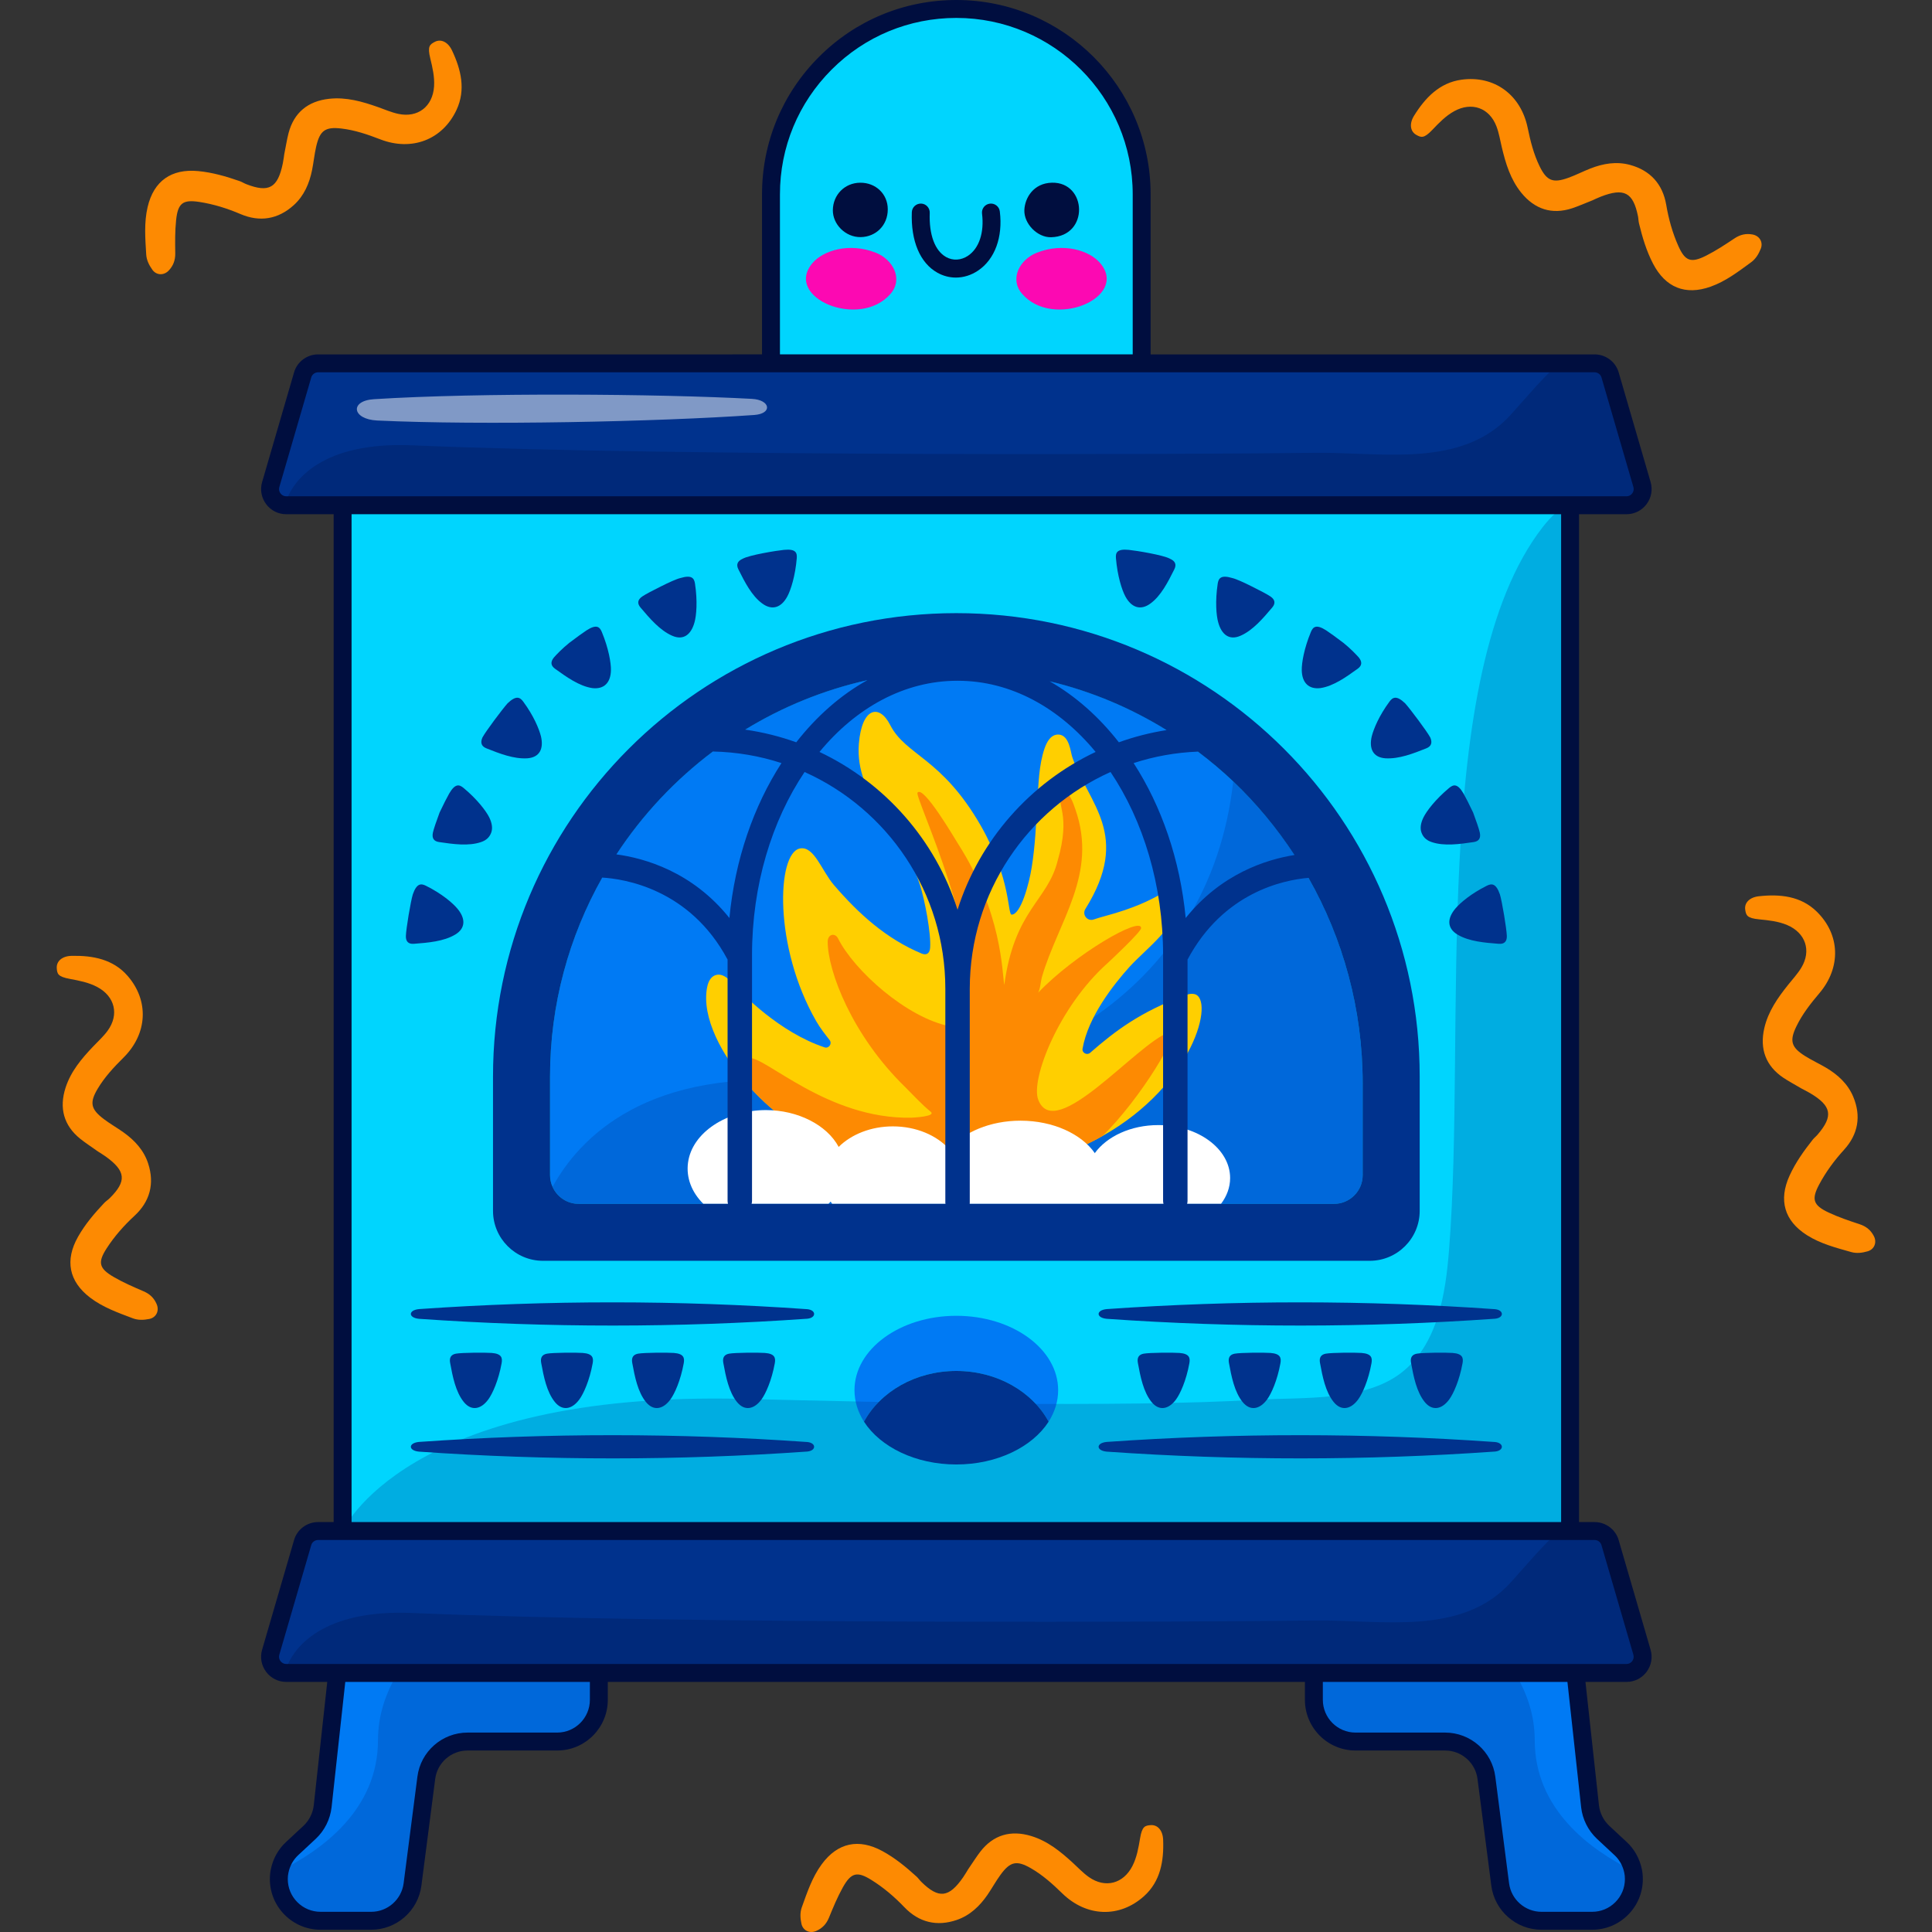 <?xml version="1.0" encoding="UTF-8"?>
<!-- Generator: Adobe Illustrator 25.2.1, SVG Export Plug-In . SVG Version: 6.00 Build 0)  -->
<svg xmlns="http://www.w3.org/2000/svg" xmlns:xlink="http://www.w3.org/1999/xlink" version="1.1" id="Capa_1" x="0px" y="0px" viewBox="0 0 512 512" style="enable-background:new 0 0 512 512;" xml:space="preserve" width="512" height="512">
<rect x="0" y="0" width="512" height="512" fill="#333333" stroke="none"/>
<g>
	<g>
		<g>
			<g>
				<rect x="90.799" y="120.389" style="fill:#00D5FE;" width="325.29" height="321.707"/>
				<path style="fill:#00D5FE;" d="M302.552,51.491V96.29h-98.233V51.491c0-13.558,5.505-25.843,14.4-34.738      c8.873-8.873,21.157-14.379,34.716-14.379C280.552,2.375,302.552,24.375,302.552,51.491z"/>
			</g>
			<g>
				<g>
					<path style="fill:#FC09B2;" d="M270.835,77.83c-3.381-3.949-0.572-9.081,3.948-10.862c7.006-2.76,13.922-0.621,16.79,2.776       C299.267,78.858,279.04,87.412,270.835,77.83z"/>
					<path style="fill:#FC09B2;" d="M236.036,77.83c3.381-3.949,0.572-9.081-3.948-10.862c-7.006-2.76-13.922-0.621-16.79,2.776       C207.604,78.858,227.831,87.412,236.036,77.83z"/>
				</g>
			</g>
			<g>
				<path style="fill:#007AF4;" d="M158.698,443.348v7.125c0,6.11-4.944,11.054-11.032,11.054h-23.748      c-5.549,0-10.255,4.124-10.947,9.629l-3.649,28.239c-0.713,5.506-5.397,9.629-10.945,9.629H84.948      c-3.044,0-5.808-1.231-7.816-3.238c-2.007-2.008-3.238-4.771-3.238-7.816c0-0.734,0.065-1.447,0.216-2.137      c0.453-2.245,1.576-4.34,3.282-5.915l4.685-4.361c1.922-1.813,3.131-4.253,3.434-6.865l3.865-35.342H158.698z"/>
				<path style="fill:#007AF4;" d="M432.994,497.969c0,3.044-1.23,5.808-3.238,7.816c-2.008,2.008-4.771,3.238-7.816,3.238h-13.428      c-5.548,0-10.234-4.124-10.945-9.629l-3.65-28.239c-0.69-5.505-5.397-9.629-10.946-9.629h-23.749      c-6.088,0-11.032-4.944-11.032-11.054v-7.125h69.324l3.865,35.342c0.302,2.612,1.511,5.052,3.432,6.865l4.685,4.361      c1.706,1.576,2.828,3.67,3.282,5.915C432.929,496.523,432.994,497.235,432.994,497.969z"/>
				<path style="fill:#007AF4;" d="M280.42,368.41c0,2.98-0.907,5.808-2.526,8.355c-4.297-7.945-13.623-13.45-24.461-13.45      c-10.817,0-20.143,5.506-24.461,13.45c-1.619-2.547-2.526-5.376-2.526-8.355c0-10.881,12.09-19.711,26.987-19.711      C268.352,348.699,280.42,357.529,280.42,368.41z"/>
				<path style="fill:#007AF4;" d="M361.122,287.104v24.332c0,4.188-3.411,7.6-7.599,7.6H153.365c-3.087,0-5.764-1.857-6.93-4.513      c-0.432-0.95-0.669-1.986-0.669-3.087v-26.124c0-60.084,49.44-108.833,109.762-107.667c27.655,0.518,52.592,11.68,71.288,29.448      C347.974,227.193,361.122,255.799,361.122,287.104z"/>
			</g>
			<g style="opacity:0.25;">
				<path style="fill:#00328D;" d="M158.698,443.348v7.125c0,6.11-4.944,11.054-11.032,11.054h-23.748      c-5.549,0-10.255,4.124-10.947,9.629l-3.649,28.239c-0.713,5.506-5.397,9.629-10.945,9.629H84.948      c-3.044,0-5.808-1.231-7.816-3.238c-2.007-2.008-3.238-4.771-3.238-7.816c0-0.734,0.065-1.447,0.216-2.137      c11.528-5.678,26.059-16.451,26.059-34.673c0-6.563,2.05-12.522,5.245-17.811H158.698z"/>
				<path style="fill:#00328D;" d="M432.994,497.969c0,3.044-1.23,5.808-3.238,7.816c-2.008,2.008-4.771,3.238-7.816,3.238h-13.428      c-5.548,0-10.234-4.124-10.945-9.629l-3.65-28.239c-0.69-5.505-5.397-9.629-10.946-9.629h-23.749      c-6.088,0-11.032-4.944-11.032-11.054v-7.125h53.283c3.195,5.29,5.246,11.248,5.246,17.811c0,18.222,14.53,28.995,26.058,34.673      C432.929,496.523,432.994,497.235,432.994,497.969z"/>
				<path style="fill:#00328D;" d="M361.124,287.098v24.332c0,4.189-3.411,7.599-7.6,7.599H153.367c-3.088,0-5.764-1.856-6.93-4.512      c6.93-12.652,24.936-32.147,69.194-27.699c53.629,5.397,104.904-23.252,111.186-79.73      C347.977,227.187,361.124,255.793,361.124,287.098z"/>
				<path style="fill:#00328D;" d="M416.089,132.997v272.741H90.799c0,0,16.408-37.177,105.962-35.018      c37.522,0.907,98.795,2.396,136.77,0.216c11.831-0.67,27.742,0.453,37.588-6.952c9.996-7.556,11.982-21.309,12.888-32.665      c4.664-58.335-5.505-152.53,24.807-191.608C410.994,136.905,413.456,134.659,416.089,132.997z"/>
			</g>
			<path style="fill:#FFCF00;" d="M292.132,301.072c-1.672,0.95-3.447,1.858-5.304,2.704c-24.729,11.292-58.087,8.401-79.761-7.926     c-2.972-2.25-5.924-4.995-8.607-8.009c-7.246-8.133-12.55-18.268-11.085-26.112c0.433-2.333,1.527-3.117,2.373-3.344     c0.867-0.248,2.25-0.124,3.984,1.775c3.035,3.365,12.921,13.459,24.79,17.401c1.136,0.371,2.064-0.97,1.342-1.92     c-1.218-1.569-2.455-3.096-3.57-5.036c-11.333-19.692-10.425-44.504-4.335-45.743c3.777-0.784,5.779,5.883,9.041,9.681     c6.585,7.659,13.892,14.264,23.263,18.165c1.383,0.557,2.126-0.165,2.229-1.528c0.288-3.715-1.424-12.756-2.704-16.699     c-4.768-14.862-17.298-23.243-16.184-37.362c0.785-9.722,5.45-10.631,8.299-4.995c4.149,8.133,13.623,8.587,24.027,26.711     c8.154,14.325,7.019,23.738,8.215,23.552c2.416-0.144,4.583-8.195,5.264-12.529c0.928-5.718,1.155-11.539,1.507-17.319     c0.289-4.686,0.371-9.722,1.899-14.202c0.599-1.713,1.672-3.778,3.777-3.674c2.848,0.227,3.117,4.727,3.571,5.965     c4.231,12.406,15.749,20.539,3.488,40.231c-0.971,1.527,0.495,3.406,2.208,2.807c0.929-0.31,1.899-0.619,2.869-0.867     c16.121-4.314,16.389-8.71,19.115-6.337c0.639,0.537,0.928,1.362,0.804,2.271c-0.991,7.018-8.67,12.467-13.252,17.422     c-4.314,4.789-11.064,13.355-12.509,21.777c-0.185,1.094,1.176,1.796,2.003,1.074c6.667-5.821,13.211-10.775,24.936-15.172     c0.825-0.31,1.733-0.599,2.703-0.393C321.939,264.639,316.53,287.345,292.132,301.072z"/>
			<path style="fill:#FD8A02;" d="M292.132,301.072c-1.672,0.95-3.447,1.858-5.304,2.704c-24.729,11.292-58.087,8.401-79.761-7.926     c-2.972-2.25-5.924-4.995-8.607-8.009c-1.713-3.406-2.767-7.018,0-7.431c4.149-0.681,20.766,16.245,43.079,15.791     c0.434-0.021,6.668-0.31,5.099-1.589c-2.436-1.982-4.541-4.335-6.77-6.543c-14.057-13.665-20.519-30.736-20.519-38.497     c0-2.064,1.961-2.415,2.725-0.909c4.252,8.525,18.227,21.096,29.724,23.326c2.704,0.537,2.993,0.413,4.005-2.725     c5.8-18.371-13.52-58.045-12.653-59.201c1.548-2.085,9.929,12.282,10.713,13.5c11.704,18.288,11.663,33.894,12.282,37.465     c2.724-20.085,11.538-22.252,14.16-32.986c3.592-12.406-0.536-14.945,1.052-17.236c1.672-2.456,3.179,2.395,3.612,3.633     c6.09,17.277-4.582,29.724-8.876,44.565c-0.248,0.908-0.433,3.22-0.991,4.087c9.722-10.197,27.329-20.394,27.309-17.132     c0,0.97-8.174,8.628-8.855,9.247c-13.025,11.58-20.477,30.922-18.412,36.226c4.438,11.684,26.112-14.841,34.575-17.814     C313.806,272.174,302.02,291.577,292.132,301.072z"/>
			<g>
				<path style="fill:#FFFFFF;" d="M220.142,318.43c-0.195,0.216-0.389,0.41-0.583,0.605h-33.162      c-3.066-3.045-4.619-6.909-4.059-10.968c1.102-7.988,10.298-13.882,20.64-13.882c8.463,0,16.171,3.951,19.28,9.759      c0.69,1.295,1.166,2.677,1.36,4.124C224.158,311.845,222.819,315.494,220.142,318.43z"/>
				<path style="fill:#FFFFFF;" d="M292.402,312.45c0,2.353-0.756,4.577-2.073,6.585H252.72c-0.323,0.475-0.669,0.95-1.079,1.403      c-0.389-0.453-0.756-0.928-1.079-1.403c-1.317-2.008-2.072-4.232-2.072-6.585c0-2.893,1.123-5.592,3.066-7.902      c3.844-4.534,10.86-7.556,18.891-7.556c8.636,0,16.106,3.497,19.69,8.593C291.582,307.657,292.402,309.989,292.402,312.45z"/>
				<path style="fill:#FFFFFF;" d="M254.793,312.536c0,2.331-0.734,4.555-2.073,6.498c-0.323,0.475-0.669,0.95-1.079,1.403      c-0.389-0.453-0.756-0.928-1.079-1.403h-30.03c-0.152-0.194-0.281-0.41-0.389-0.605c-1.079-1.792-1.684-3.8-1.684-5.894      c0-3.217,1.425-6.218,3.8-8.593c3.325-3.303,8.528-5.44,14.357-5.44c6.196,0,11.68,2.396,14.94,6.045      C253.606,306.815,254.793,309.578,254.793,312.536z"/>
				<path style="fill:#FFFFFF;" d="M325.995,312.191c0,2.483-0.885,4.815-2.418,6.844h-33.248c-1.533-2.029-2.417-4.361-2.417-6.844      c0-2.375,0.82-4.62,2.223-6.606c3.216-4.426,9.542-7.427,16.818-7.427C317.468,298.158,325.995,304.44,325.995,312.191z"/>
			</g>
			<g>
				<path style="fill:#00328D;" d="M213.936,346.948c-34.227-2.407-68.668-2.416-102.897-0.024c-2.878,0.275-2.878,2.3,0,2.575      c34.229,2.391,68.67,2.383,102.897-0.024C216.354,349.24,216.354,347.184,213.936,346.948z"/>
				<path style="fill:#00328D;" d="M201.79,370.878c1.123-1.521,2.71-5.037,3.536-9.591c0.256-1.413,0.046-2.542-2.627-2.742      c-1.671-0.123-7.849-0.102-9.487,0.192c-1.267,0.242-1.789,1.024-1.529,2.439c0.671,3.667,1.454,7.676,3.624,10.37      C197.321,374.032,199.879,373.487,201.79,370.878z"/>
				<path style="fill:#00328D;" d="M177.659,370.878c1.123-1.521,2.71-5.037,3.535-9.591c0.256-1.413,0.047-2.542-2.627-2.742      c-1.671-0.123-7.85-0.102-9.486,0.192c-1.267,0.242-1.789,1.024-1.531,2.439c0.672,3.667,1.455,7.676,3.625,10.37      C173.19,374.032,175.746,373.487,177.659,370.878z"/>
				<path style="fill:#00328D;" d="M153.527,370.878c1.124-1.521,2.71-5.037,3.536-9.591c0.256-1.413,0.046-2.542-2.627-2.742      c-1.671-0.123-7.849-0.102-9.486,0.192c-1.267,0.242-1.789,1.024-1.531,2.439c0.672,3.667,1.455,7.676,3.624,10.37      C149.059,374.032,151.615,373.487,153.527,370.878z"/>
				<path style="fill:#00328D;" d="M129.395,370.878c1.123-1.521,2.71-5.037,3.536-9.591c0.255-1.413,0.046-2.542-2.627-2.742      c-1.671-0.123-7.85-0.102-9.486,0.192c-1.267,0.242-1.789,1.024-1.529,2.439c0.671,3.667,1.454,7.676,3.624,10.37      C124.927,374.032,127.483,373.487,129.395,370.878z"/>
				<path style="fill:#00328D;" d="M111.039,384.699c34.229,2.391,68.67,2.383,102.897-0.024c2.417-0.236,2.417-2.291,0-2.526      c-34.227-2.408-68.668-2.416-102.897-0.024C108.161,382.4,108.161,384.424,111.039,384.699z"/>
				<path style="fill:#00328D;" d="M396.198,346.948c-34.228-2.407-68.668-2.416-102.897-0.024c-2.878,0.275-2.878,2.3,0,2.575      c34.229,2.391,68.669,2.383,102.897-0.024C398.614,349.24,398.615,347.184,396.198,346.948z"/>
				<path style="fill:#00328D;" d="M384.05,370.878c1.124-1.521,2.71-5.037,3.536-9.591c0.256-1.413,0.046-2.542-2.627-2.742      c-1.671-0.123-7.849-0.102-9.486,0.192c-1.267,0.242-1.789,1.024-1.531,2.439c0.671,3.667,1.455,7.676,3.624,10.37      C379.583,374.032,382.139,373.487,384.05,370.878z"/>
				<path style="fill:#00328D;" d="M359.919,370.878c1.123-1.521,2.71-5.037,3.536-9.591c0.256-1.413,0.046-2.542-2.627-2.742      c-1.671-0.123-7.849-0.102-9.487,0.192c-1.267,0.242-1.789,1.024-1.53,2.439c0.671,3.667,1.454,7.676,3.624,10.37      C355.45,374.032,358.008,373.487,359.919,370.878z"/>
				<path style="fill:#00328D;" d="M335.788,370.878c1.123-1.521,2.71-5.037,3.535-9.591c0.256-1.413,0.047-2.542-2.627-2.742      c-1.671-0.123-7.849-0.102-9.485,0.192c-1.267,0.242-1.789,1.024-1.531,2.439c0.671,3.667,1.455,7.676,3.624,10.37      C331.319,374.032,333.876,373.487,335.788,370.878z"/>
				<path style="fill:#00328D;" d="M311.656,370.878c1.124-1.521,2.71-5.037,3.536-9.591c0.256-1.413,0.046-2.542-2.627-2.742      c-1.671-0.123-7.849-0.102-9.486,0.192c-1.267,0.242-1.789,1.024-1.531,2.439c0.671,3.667,1.455,7.676,3.624,10.37      C307.188,374.032,309.744,373.487,311.656,370.878z"/>
				<path style="fill:#00328D;" d="M293.3,384.699c34.229,2.391,68.669,2.383,102.897-0.024c2.416-0.236,2.417-2.291,0-2.526      c-34.228-2.408-68.668-2.416-102.897-0.024C290.422,382.4,290.422,384.424,293.3,384.699z"/>
				<path style="fill:#00328D;" d="M376.234,320.891V285.29c0-67.834-54.967-122.801-122.801-122.801      c-67.813,0-122.78,54.967-122.78,122.801v35.601c0,7.297,5.937,13.235,13.235,13.235H363      C370.297,334.126,376.234,328.189,376.234,320.891z M343.041,226.586c-7.471,1.192-19.446,4.973-28.819,16.698      c-1.485-15.517-6.424-29.655-13.798-41.058c5.4-1.763,11.115-2.812,17.04-3.039c3.26,2.466,6.393,5.093,9.353,7.906      C332.947,212.917,338.38,219.474,343.041,226.586z M253.683,180.409c0.027,0,0.053-0.007,0.079-0.008      c0.026,0,0.052,0.008,0.079,0.008c14.038,0,26.851,7.148,36.51,18.862c-17.318,8.187-30.726,23.331-36.59,41.808      c-5.864-18.477-19.271-33.62-36.59-41.807C226.831,187.557,239.643,180.409,253.683,180.409z M211.014,196.715      c-4.329-1.555-8.857-2.687-13.533-3.355c9.87-6.031,20.778-10.51,32.392-13.113      C222.801,184.173,216.417,189.797,211.014,196.715z M278.176,180.557c11.105,2.663,21.519,7.075,30.973,12.927      c-4.361,0.681-8.586,1.775-12.641,3.231C291.241,189.971,285.037,184.467,278.176,180.557z M250.523,262.023v56.715      c0,0.102,0.021,0.198,0.029,0.297h-51.37c0.065-0.255,0.11-0.518,0.11-0.793v-65.127c0-18.633,5.276-35.645,13.929-48.524      C235.177,214.415,250.523,236.453,250.523,262.023z M256.999,318.738v-56.715c0-25.569,15.346-47.608,37.303-57.433      c8.653,12.88,13.928,29.892,13.928,48.525v65.127c0,0.275,0.044,0.538,0.11,0.793h-51.37      C256.978,318.935,256.999,318.839,256.999,318.738z M188.934,199.158c6.326,0.13,12.425,1.193,18.164,3.067      c-7.373,11.404-12.313,25.54-13.798,41.057c-9.857-12.332-22.592-15.874-29.94-16.861      C170.249,215.917,178.911,206.685,188.934,199.158z M146.435,314.522c-0.432-0.95-0.669-1.986-0.669-3.087v-26.124      c0-19.152,5.04-37.141,13.838-52.74c5.678,0.328,23.177,2.91,33.211,21.73v63.94c0,0.275,0.044,0.538,0.11,0.793h-39.559      C150.279,319.035,147.601,317.178,146.435,314.522z M361.122,311.435c0,4.188-3.411,7.6-7.599,7.6h-38.925      c0.065-0.255,0.11-0.518,0.11-0.793v-63.94c9.509-17.835,25.431-21.096,32.053-21.664c9.142,16.121,14.361,34.756,14.361,54.465      V311.435z"/>
				<path style="fill:#00328D;" d="M277.894,376.765c-4.318,6.692-13.644,11.335-24.461,11.335      c-10.817,0-20.143-4.642-24.461-11.335c4.318-7.945,13.644-13.45,24.461-13.45C264.271,363.315,273.598,368.821,277.894,376.765      z"/>
				<path style="fill:#00328D;" d="M75.492,133.882c0.107,0.022,0.237,0.022,0.345,0.022H431.03c2.85,0,4.9-2.742,4.123-5.462      l-8.463-29.06c-0.517-1.835-2.202-3.087-4.102-3.087H84.301c-1.901,0-3.584,1.252-4.102,3.087l-8.464,29.06      C70.979,131.054,72.836,133.688,75.492,133.882z"/>
				<path style="fill:#00328D;" d="M431.051,443.348H75.859c-2.849,0-4.901-2.72-4.124-5.462l8.464-29.06      c0.518-1.835,2.201-3.087,4.102-3.087h338.287c1.9,0,3.584,1.252,4.102,3.087l8.463,29.06      C435.93,440.627,433.879,443.348,431.051,443.348z"/>
				<path style="fill:#00328D;" d="M202.016,159.944c2.604,1.912,5.037,1.085,6.626-1.868c0.926-1.697,2.123-5.465,2.509-10.141      c0.118-1.45-0.251-2.534-3.401-2.214c-1.963,0.196-9.184,1.368-10.934,2.357c-1.389,0.618-1.777,1.531-1.126,2.823      C197.367,154.248,199.214,157.908,202.016,159.944z"/>
				<path style="fill:#00328D;" d="M178.124,168.472c3.026,1.338,5.043-0.341,5.92-3.525c0.523-1.81,0.837-5.673,0.139-10.27      c-0.219-1.425-0.835-2.404-3.88-1.488c-0.976,0.223-3.093,1.178-5.163,2.226c-2.081,1.026-4.128,2.101-4.929,2.652      c-1.248,0.851-1.4,1.842-0.462,2.943C172.178,163.877,174.868,167.051,178.124,168.472z"/>
				<path style="fill:#00328D;" d="M156.928,182.347c3.11,0.393,4.921-1.396,4.976-4.738c0.042-1.922-0.62-5.807-2.418-10.135      c-0.559-1.34-1.385-2.136-4.056-0.417c-0.831,0.537-2.718,1.9-4.563,3.304c-1.813,1.444-3.418,3.133-4.063,3.861      c-0.957,1.183-0.881,2.166,0.297,3.01C150.148,179.427,153.487,181.819,156.928,182.347z"/>
				<path style="fill:#00328D;" d="M139.733,200.958c3.304-0.229,4.402-2.577,3.618-5.861c-0.5-1.94-1.914-5.408-4.693-9.167      c-0.856-1.155-1.86-1.736-4.158,0.47c-1.316,1.472-5.726,7.33-6.65,9.036c-0.609,1.399-0.268,2.356,1.065,2.883      C132.364,199.695,136.123,201.174,139.733,200.958z"/>
				<path style="fill:#00328D;" d="M122.842,208.807c-1.117-0.924-2.22-1.244-3.808,1.503c-0.491,0.859-1.554,2.924-2.538,5.018      c-0.807,2.168-1.562,4.352-1.769,5.305c-0.308,1.484,0.211,2.32,1.647,2.526c3.717,0.545,7.788,1.128,11.098,0.003      c1.556-0.513,2.34-1.459,2.728-2.571c0.386-1.112,0.186-2.479-0.537-3.956C128.82,214.918,126.441,211.794,122.842,208.807z"/>
				<path style="fill:#00328D;" d="M109.395,237.031c-0.574,1.884-1.771,9.071-1.834,11c-0.044,1.499,0.691,2.202,2.129,2.086      c3.725-0.29,7.887-0.614,10.944-2.444c2.832-1.696,2.745-4.322,0.555-6.905c-1.25-1.493-4.145-3.959-8.316-6.035      C111.586,234.095,110.428,234.035,109.395,237.031z"/>
				<path style="fill:#00328D;" d="M304.872,159.944c2.802-2.036,4.649-5.696,6.325-9.043c0.651-1.291,0.264-2.204-1.126-2.823      c-1.75-0.989-8.971-2.162-10.934-2.357c-3.15-0.32-3.519,0.765-3.401,2.214c0.386,4.676,1.583,8.444,2.509,10.141      C299.835,161.029,302.268,161.856,304.872,159.944z"/>
				<path style="fill:#00328D;" d="M328.764,168.472c3.255-1.421,5.946-4.594,8.374-7.461c0.938-1.101,0.786-2.092-0.462-2.943      c-0.801-0.551-2.848-1.625-4.929-2.652c-2.07-1.048-4.187-2.003-5.163-2.226c-3.044-0.916-3.66,0.063-3.879,1.488      c-0.698,4.597-0.384,8.461,0.139,10.27C323.721,168.131,325.738,169.81,328.764,168.472z"/>
				<path style="fill:#00328D;" d="M349.959,182.347c3.441-0.528,6.78-2.921,9.827-5.114c1.178-0.844,1.254-1.827,0.297-3.01      c-0.645-0.728-2.25-2.418-4.063-3.861c-1.845-1.404-3.732-2.767-4.563-3.304c-2.671-1.72-3.498-0.924-4.056,0.417      c-1.799,4.328-2.461,8.213-2.419,10.135C345.038,180.951,346.849,182.74,349.959,182.347z"/>
				<path style="fill:#00328D;" d="M372.388,186.401c-2.298-2.207-3.302-1.626-4.158-0.47c-2.779,3.758-4.193,7.227-4.693,9.167      c-0.784,3.283,0.314,5.632,3.618,5.861c3.609,0.215,7.369-1.263,10.818-2.637c1.333-0.528,1.674-1.484,1.065-2.883      C378.114,193.731,373.704,187.873,372.388,186.401z"/>
				<path style="fill:#00328D;" d="M376.687,220.592c0.388,1.111,1.172,2.057,2.728,2.571c3.31,1.125,7.381,0.541,11.098-0.003      c1.436-0.206,1.955-1.042,1.647-2.526c-0.207-0.953-0.961-3.137-1.769-5.305c-0.985-2.094-2.047-4.16-2.538-5.018      c-1.588-2.747-2.69-2.427-3.808-1.503c-3.599,2.987-5.977,6.111-6.821,7.829C376.501,218.113,376.301,219.481,376.687,220.592z"/>
				<path style="fill:#00328D;" d="M399.326,248.031c-0.063-1.929-1.261-9.116-1.834-11c-1.033-2.997-2.19-2.936-3.479-2.297      c-4.17,2.075-7.065,4.541-8.315,6.035c-2.191,2.583-2.277,5.209,0.554,6.905c3.057,1.83,7.219,2.153,10.945,2.444      C398.635,250.233,399.371,249.53,399.326,248.031z"/>
			</g>
			<g style="opacity:0.25;">
				<path style="fill:#000E3F;" d="M431.03,133.904H75.837c-0.107,0-0.237,0-0.345-0.022c1.813-6.887,10.255-16.861,33.722-15.868      c71.332,3.044,210.09,2.375,239.149,1.987c17.573-0.238,39.055,4.296,52.052-10.148c4.404-4.879,8.377-9.694,12.717-13.558      h9.456c1.9,0,3.584,1.252,4.102,3.087l8.463,29.06C435.93,131.162,433.879,133.904,431.03,133.904z"/>
				<path style="fill:#000E3F;" d="M431.03,443.348H75.837c-0.107,0-0.237,0-0.345-0.021c1.813-6.888,10.255-16.862,33.722-15.869      c71.332,3.044,210.09,2.375,239.149,1.987c17.573-0.238,39.055,4.296,52.052-10.148c4.404-4.879,8.377-9.694,12.717-13.558      h9.456c1.9,0,3.584,1.252,4.102,3.087l8.463,29.059C435.93,440.606,433.879,443.348,431.03,443.348z"/>
			</g>
			<path style="opacity:0.5;fill:#FFFFFF;" d="M199.886,109.975c-25.448,1.799-72.333,2.763-99.918,1.466     c-6.661-0.313-7.39-5.239-0.841-5.653c27.87-1.768,75.324-1.426,100.124-0.087C204.222,105.969,204.768,109.63,199.886,109.975z"/>
		</g>
		<g>
			<path style="fill:#000E3F;" d="M227.934,48.422c-4.079,0.047-7.168,3.191-7.221,7.255c-0.049,3.76,3.349,7.236,7.404,7.16     c4.013-0.076,7.163-3.124,7.151-7.366C235.277,51.432,232.096,48.374,227.934,48.422z"/>
			<path style="fill:#000E3F;" d="M278.785,48.416c-4.878,0.107-7.187,4.002-7.319,7.247c-0.147,3.6,3.448,7.303,7.091,7.207     C288.706,62.606,288.08,48.213,278.785,48.416z"/>
			<path style="fill:#000E3F;" d="M262.317,53.966c-1.303,0.16-2.229,1.345-2.068,2.647c0.616,5.011-0.767,9.183-3.702,11.157     c-1.83,1.233-3.997,1.362-5.804,0.357c-2.985-1.662-4.571-5.932-4.35-11.714c0.049-1.311-0.974-2.414-2.283-2.464     c-1.314-0.035-2.414,0.971-2.465,2.282c-0.289,7.633,2.184,13.481,6.787,16.045c1.541,0.859,3.209,1.285,4.885,1.285     c2.022,0,4.054-0.621,5.882-1.851c4.449-2.994,6.603-8.854,5.764-15.678C264.805,54.733,263.626,53.81,262.317,53.966z"/>
			<path style="fill:#000E3F;" d="M428.974,408.183c-0.799-2.838-3.424-4.82-6.386-4.82h-4.126V136.274h12.57     c2.106,0,4.044-0.967,5.313-2.651c1.273-1.686,1.672-3.813,1.09-5.85l-8.457-29.042c-0.801-2.835-3.428-4.815-6.388-4.815     H304.927V51.491C304.927,23.099,281.83,0,253.436,0c-13.751,0-26.677,5.353-36.395,15.074     c-9.736,9.734-15.096,22.668-15.096,36.418v42.423H84.304c-2.96,0-5.587,1.981-6.382,4.798l-8.467,29.071     c-0.58,2.025-0.181,4.154,1.092,5.843c1.269,1.682,3.198,2.647,5.292,2.647h12.585v267.089H84.3c-2.962,0-5.587,1.982-6.38,4.799     l-8.471,29.078c-0.573,2.031-0.175,4.161,1.096,5.842c1.271,1.678,3.207,2.642,5.313,2.642h10.868l-3.575,32.692     c-0.24,2.073-1.202,3.994-2.69,5.402l-4.679,4.354c-2.02,1.864-3.441,4.418-3.993,7.159c-0.179,0.83-0.27,1.717-0.27,2.64     c0,3.584,1.396,6.957,3.934,9.495c2.536,2.537,5.91,3.934,9.496,3.934h13.428c6.719,0,12.437-5.029,13.3-11.699l3.652-28.248     c0.54-4.304,4.233-7.55,8.589-7.55h23.748c7.394,0,13.407-6.025,13.407-13.429v-4.749h184.743v4.749     c0,7.404,6.013,13.429,13.405,13.429h23.748c4.356,0,8.05,3.246,8.592,7.559l3.65,28.238c0.86,6.671,6.578,11.7,13.3,11.7h13.43     c3.586,0,6.958-1.398,9.492-3.934c2.539-2.535,3.934-5.908,3.934-9.495c0-0.953-0.088-1.82-0.261-2.607     c-0.559-2.769-1.978-5.323-3.989-7.184l-4.674-4.351c-1.503-1.418-2.465-3.34-2.701-5.396l-3.579-32.708h10.889     c2.096,0,4.023-0.961,5.29-2.637c1.273-1.685,1.672-3.816,1.09-5.864L428.974,408.183z M206.694,51.491     c0-12.482,4.868-24.222,13.707-33.059c8.821-8.824,20.554-13.682,33.036-13.682c25.772,0,46.742,20.968,46.742,46.741v42.423     h-93.485V51.491z M74.34,130.767c-0.367-0.487-0.483-1.099-0.322-1.666l8.469-29.079c0.226-0.799,0.974-1.358,1.817-1.358H204.32     h98.233H422.59c0.843,0,1.592,0.559,1.824,1.376l8.459,29.048c0.165,0.578,0.049,1.188-0.318,1.673     c-0.365,0.485-0.919,0.762-1.522,0.762H75.839C75.248,131.524,74.702,131.249,74.34,130.767z M93.171,136.279h320.542v267.084     H93.171V136.279z M156.325,450.472c0,4.786-3.886,8.679-8.659,8.679h-23.748c-6.745,0-12.465,5.034-13.302,11.699l-3.65,28.239     c-0.559,4.31-4.25,7.559-8.589,7.559H84.949c-2.317,0-4.497-0.904-6.138-2.543c-1.64-1.64-2.545-3.82-2.545-6.136     c0-0.592,0.055-1.127,0.171-1.667c0.365-1.802,1.276-3.45,2.572-4.648l4.697-4.373c2.315-2.184,3.793-5.138,4.164-8.334     l3.633-33.225h64.821V450.472z M419.02,478.961c0.367,3.181,1.845,6.136,4.175,8.332l4.689,4.366     c1.29,1.195,2.203,2.843,2.574,4.683c0.107,0.488,0.16,1.02,0.16,1.627c0,2.318-0.904,4.497-2.545,6.136     c-1.638,1.64-3.816,2.543-6.133,2.543h-13.43c-4.341,0-8.033-3.249-8.589-7.559l-3.647-28.231     c-0.839-6.674-6.559-11.708-13.304-11.708h-23.748c-4.773,0-8.657-3.893-8.657-8.679v-4.749h64.819L419.02,478.961z      M432.552,440.221c-0.361,0.478-0.909,0.752-1.501,0.752h-13.538H348.19H158.699H89.374H75.858c-0.605,0-1.16-0.276-1.524-0.757     c-0.365-0.484-0.481-1.097-0.32-1.667l8.471-29.081c0.226-0.798,0.972-1.355,1.815-1.355h6.498h325.29h6.5     c0.843,0,1.59,0.558,1.822,1.377l8.457,29.044C433.033,439.121,432.919,439.736,432.552,440.221z"/>
		</g>
	</g>
	<g>
		<path style="fill:#FD8A02;" d="M477.562,288.551c-2.075-1.223-3.572-2.008-4.968-2.946c-4.635-3.116-6.308-7.621-5.03-13.154    c1.026-4.444,3.565-8.032,6.338-11.503c1.178-1.474,2.484-2.876,3.454-4.478c2.743-4.528,1.149-9.253-3.745-11.328    c-2.352-0.997-4.878-1.259-7.396-1.502c-3.257-0.314-3.494-1.071-3.715-2.572c-0.263-1.795,1.149-3.286,3.636-3.556    c5.583-0.605,11.067-0.067,15.293,4.049c6.262,6.098,6.518,14.825,0.73,21.644c-2.335,2.751-4.524,5.555-6.091,8.786    c-1.883,3.881-1.37,5.563,2.297,7.872c1.778,1.119,3.704,1.999,5.517,3.067c3.149,1.855,5.795,4.275,7.232,7.684    c2.173,5.151,1.324,9.973-2.415,14.082c-2.575,2.829-4.811,5.85-6.597,9.208c-2.081,3.912-1.624,5.488,2.488,7.424    c2.653,1.249,5.463,2.189,8.254,3.112c1.718,0.568,2.933,1.564,3.748,3.133c0.872,1.68,0.138,3.512-1.625,4.031    c-1.439,0.423-2.934,0.612-4.367,0.207c-4.044-1.145-8.151-2.201-11.745-4.481c-6.023-3.821-7.545-9.314-4.6-15.774    c1.585-3.477,3.774-6.543,6.123-9.516c0.389-0.492,0.905-0.883,1.314-1.362c4.206-4.914,3.726-7.583-1.985-10.978    C478.804,289.162,477.852,288.705,477.562,288.551z"/>
		<path style="fill:#FD8A02;" d="M421.985,53.104c-2.241,0.881-3.782,1.577-5.38,2.099c-5.31,1.733-9.889,0.275-13.461-4.139    c-2.869-3.545-4.132-7.755-5.159-12.078c-0.436-1.836-0.736-3.728-1.4-5.479c-1.878-4.95-6.582-6.603-11.231-4.026    c-2.234,1.238-3.996,3.067-5.738,4.901c-2.253,2.372-2.996,2.093-4.314,1.342c-1.576-0.898-1.881-2.93-0.562-5.055    c2.962-4.77,6.763-8.76,12.609-9.554c8.661-1.178,15.694,3.996,17.501,12.755c0.73,3.534,1.591,6.985,3.171,10.21    c1.898,3.873,3.539,4.506,7.616,3.038c1.976-0.711,3.857-1.686,5.814-2.457c3.401-1.338,6.937-1.932,10.508-0.965    c5.397,1.461,8.672,5.099,9.607,10.576c0.643,3.771,1.646,7.393,3.191,10.869c1.8,4.049,3.323,4.659,7.381,2.613    c2.618-1.321,5.09-2.956,7.536-4.587c1.506-1.004,3.039-1.348,4.777-1.023c1.86,0.347,2.852,2.054,2.174,3.763    c-0.553,1.395-1.325,2.688-2.527,3.568c-3.392,2.481-6.754,5.066-10.764,6.493c-6.72,2.392-11.985,0.208-15.26-6.092    c-1.763-3.391-2.83-7.003-3.725-10.685c-0.148-0.61-0.139-1.257-0.264-1.874c-1.281-6.34-3.679-7.606-9.871-5.197    C423.232,52.502,422.285,52.971,421.985,53.104z"/>
		<path style="fill:#FD8A02;" d="M25.949,305.146c-1.961-1.397-3.386-2.309-4.695-3.364c-4.349-3.504-5.626-8.137-3.875-13.539    c1.405-4.339,4.245-7.694,7.307-10.913c1.301-1.367,2.723-2.65,3.828-4.163c3.124-4.274,1.943-9.118-2.753-11.609    c-2.257-1.197-4.75-1.675-7.238-2.135c-3.217-0.594-3.389-1.368-3.479-2.883c-0.107-1.81,1.429-3.175,3.93-3.229    c5.614-0.12,11.031,0.889,14.886,5.354c5.712,6.616,5.213,15.332-1.141,21.626c-2.563,2.539-4.986,5.144-6.827,8.228    c-2.211,3.704-1.845,5.424,1.609,8.04c1.675,1.268,3.518,2.312,5.231,3.532c2.977,2.12,5.404,4.76,6.542,8.28    c1.72,5.32,0.458,10.05-3.622,13.821c-2.81,2.596-5.299,5.413-7.368,8.604c-2.411,3.718-2.091,5.327,1.837,7.611    c2.535,1.474,5.254,2.653,7.955,3.813c1.662,0.714,2.787,1.811,3.464,3.445c0.724,1.749-0.165,3.511-1.967,3.875    c-1.471,0.297-2.976,0.356-4.369-0.172c-3.931-1.489-7.931-2.896-11.314-5.478c-5.671-4.327-6.713-9.93-3.221-16.113    c1.88-3.327,4.325-6.193,6.922-8.952c0.43-0.457,0.978-0.802,1.427-1.243c4.615-4.532,4.367-7.233-1.03-11.108    C27.134,305.862,26.225,305.325,25.949,305.146z"/>
		<path style="fill:#FD8A02;" d="M75.325,40.909c0.474-2.361,0.724-4.034,1.151-5.66c1.421-5.402,5.127-8.461,10.773-9.071    c4.534-0.49,8.757,0.73,12.947,2.209c1.779,0.628,3.532,1.402,5.364,1.793c5.178,1.104,9.116-1.954,9.47-7.257    c0.17-2.549-0.413-5.02-1.01-7.479c-0.772-3.179-0.136-3.652,1.21-4.353c1.609-0.838,3.482,0.006,4.553,2.267    c2.404,5.074,3.697,10.431,1.197,15.774c-3.704,7.917-11.863,11.024-20.204,7.796c-3.365-1.302-6.733-2.449-10.299-2.868    c-4.284-0.504-5.705,0.533-6.681,4.755c-0.473,2.046-0.672,4.155-1.086,6.218c-0.718,3.583-2.135,6.877-4.883,9.354    c-4.152,3.744-8.985,4.526-14.094,2.343c-3.518-1.503-7.106-2.624-10.864-3.208c-4.378-0.681-5.716,0.269-6.195,4.788    c-0.309,2.916-0.274,5.879-0.229,8.818c0.028,1.809-0.514,3.284-1.729,4.569c-1.3,1.375-3.272,1.284-4.341-0.211    c-0.872-1.221-1.542-2.57-1.629-4.057c-0.247-4.195-0.598-8.422,0.376-12.566c1.632-6.944,6.32-10.185,13.389-9.525    c3.805,0.356,7.42,1.417,10.999,2.658c0.593,0.206,1.132,0.565,1.718,0.794c6.022,2.359,8.386,1.029,9.717-5.48    C75.156,42.282,75.275,41.233,75.325,40.909z"/>
		<path style="fill:#FD8A02;" d="M256.537,495.43c1.363-1.985,2.25-3.425,3.282-4.753c3.427-4.41,8.038-5.767,13.47-4.111    c4.362,1.33,7.766,4.11,11.039,7.116c1.389,1.276,2.697,2.676,4.229,3.755c4.328,3.049,9.151,1.783,11.559-2.955    c1.157-2.277,1.592-4.779,2.008-7.275c0.538-3.227,1.309-3.412,2.822-3.529c1.809-0.139,3.199,1.373,3.297,3.873    c0.219,5.611-0.696,11.045-5.093,14.977c-6.515,5.827-15.239,5.48-21.642-0.764c-2.583-2.519-5.23-4.896-8.346-6.682    c-3.742-2.145-5.456-1.75-8.011,1.749c-1.239,1.696-2.25,3.557-3.44,5.292c-2.067,3.013-4.665,5.486-8.164,6.685    c-5.289,1.813-10.041,0.634-13.882-3.38c-2.645-2.764-5.505-5.203-8.732-7.216c-3.759-2.346-5.363-1.998-7.578,1.97    c-1.43,2.561-2.56,5.299-3.673,8.02c-0.685,1.675-1.762,2.819-3.384,3.523c-1.736,0.754-3.514-0.104-3.909-1.899    c-0.323-1.465-0.409-2.969,0.095-4.371c1.42-3.956,2.757-7.98,5.28-11.408c4.227-5.746,9.812-6.886,16.054-3.502    c3.36,1.821,6.267,4.216,9.071,6.764c0.465,0.422,0.819,0.964,1.268,1.405c4.612,4.535,7.308,4.239,11.089-1.224    C255.842,496.627,256.363,495.709,256.537,495.43z"/>
	</g>
</g>















</svg>
